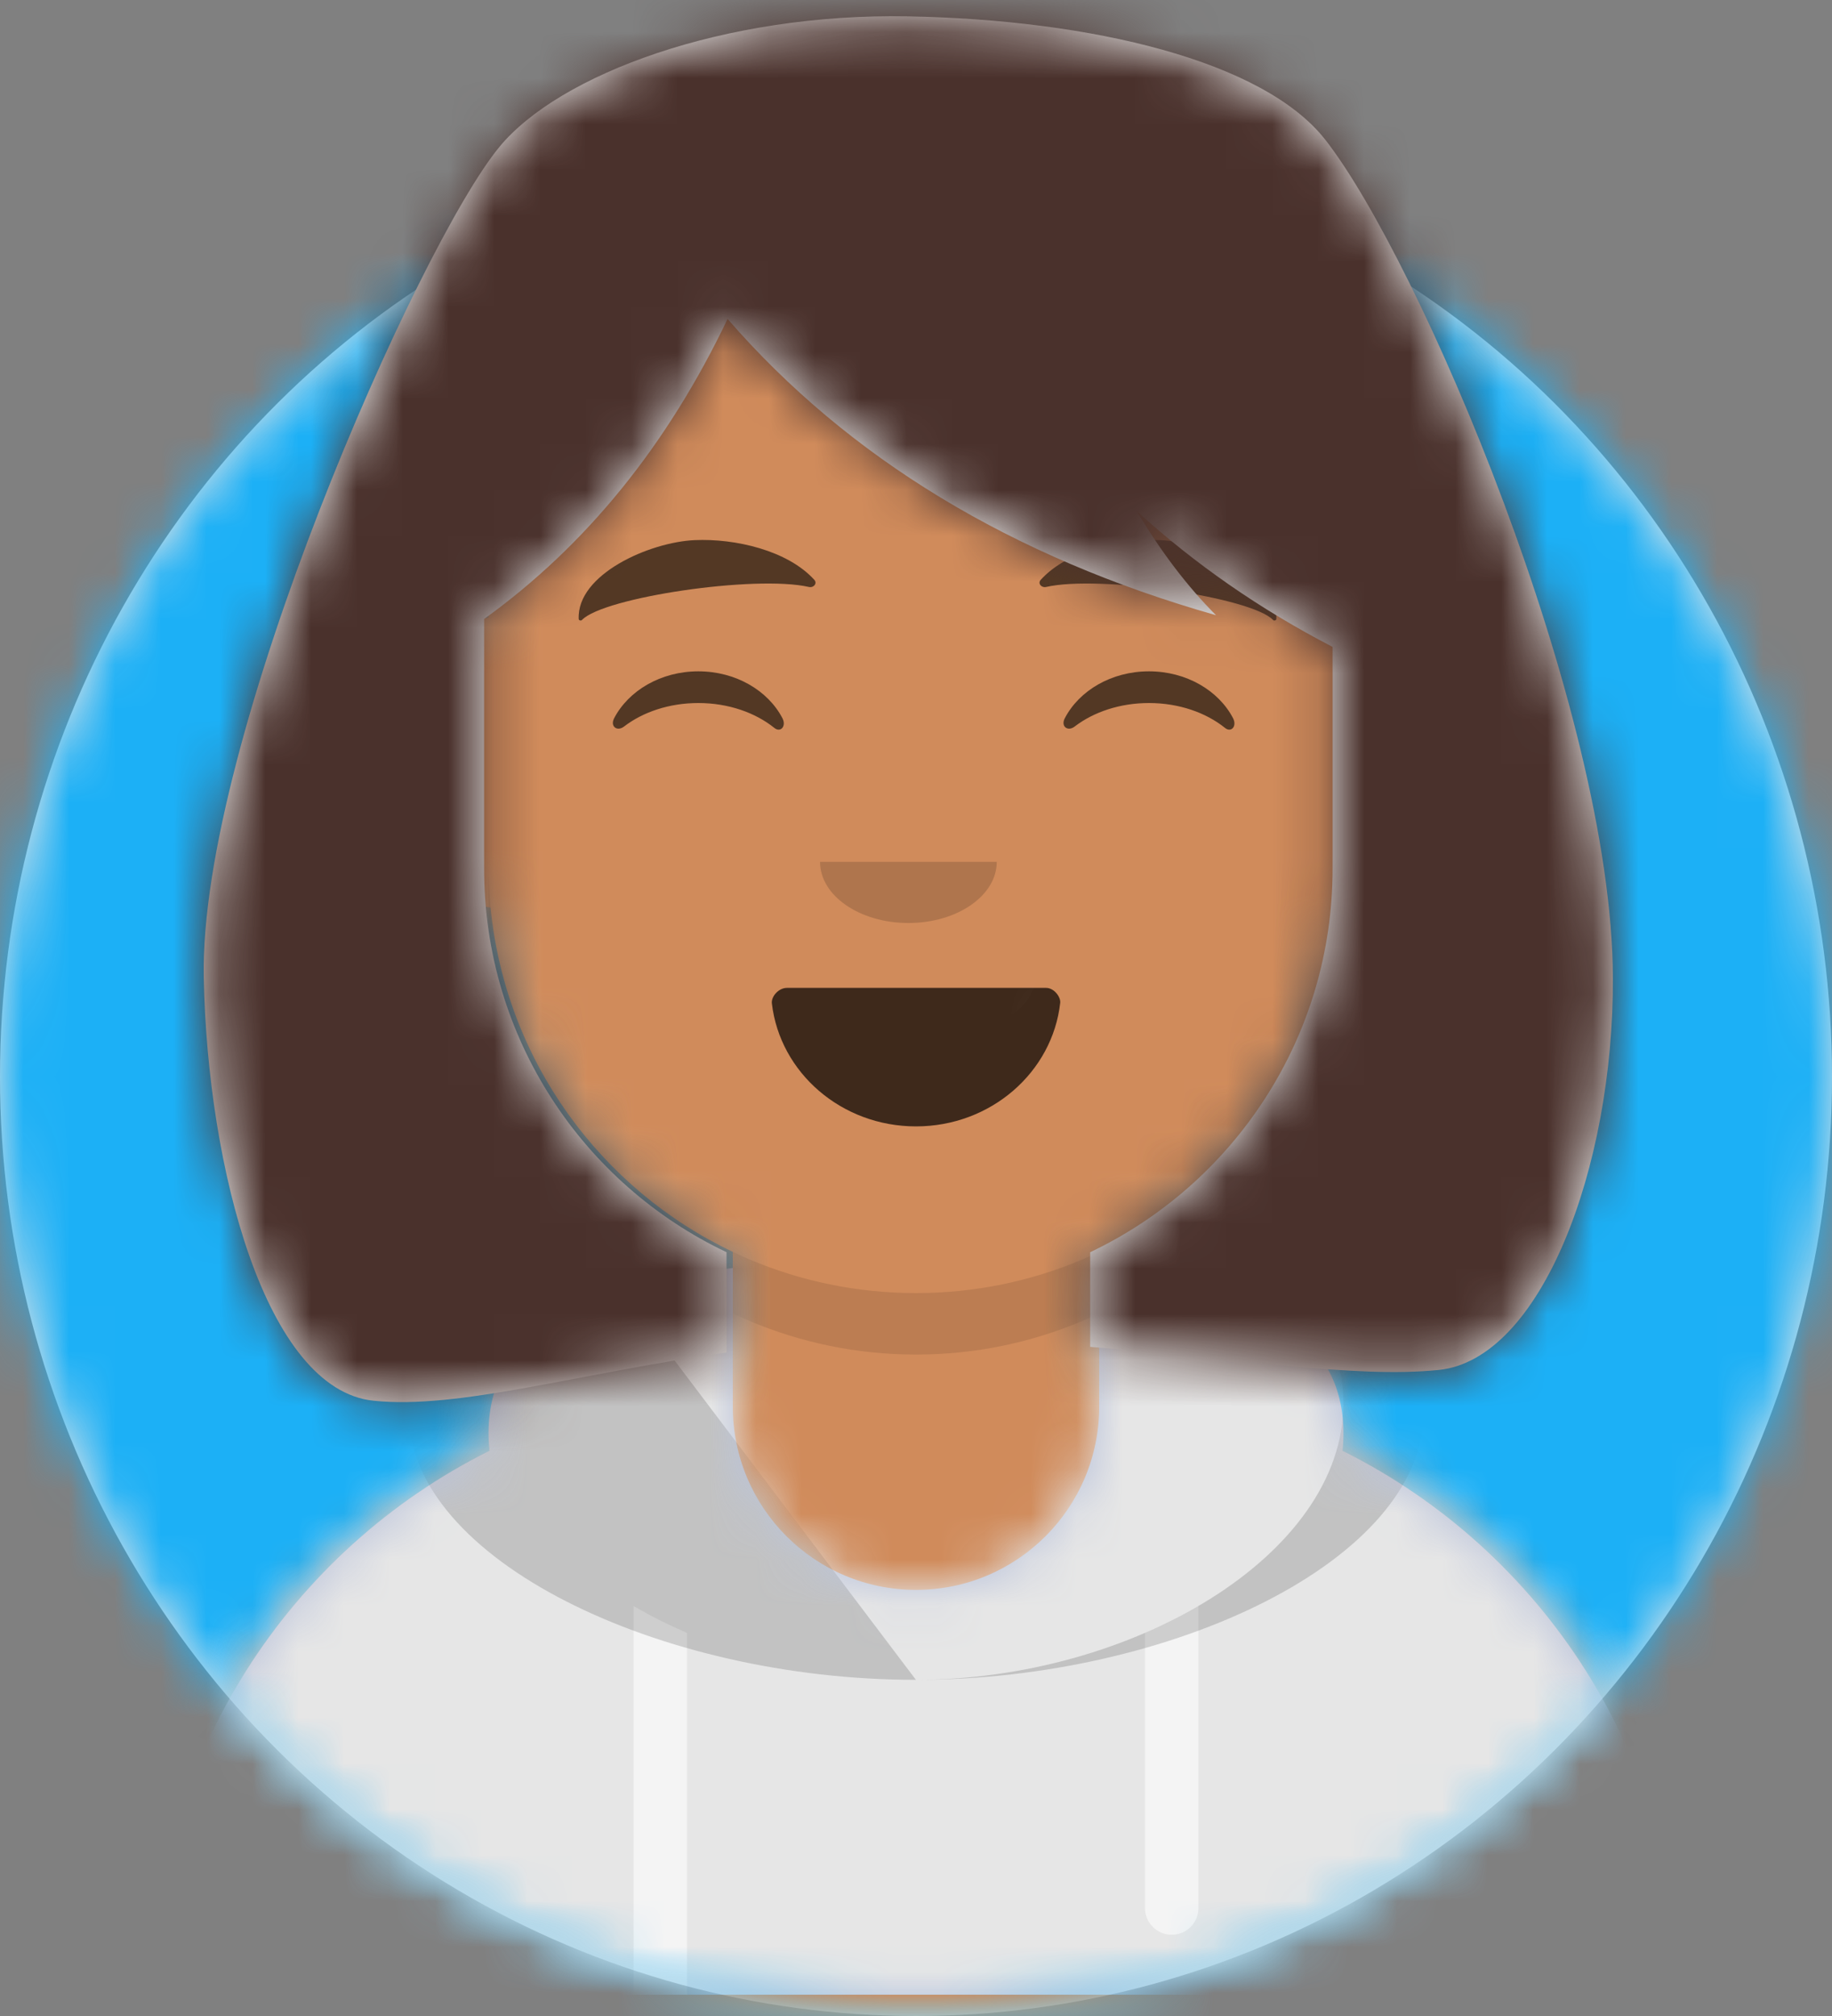 <?xml version="1.0" encoding="UTF-8"?>
<svg width="40px" height="44px" viewBox="0 0 40 44" version="1.1" xmlns="http://www.w3.org/2000/svg" xmlns:xlink="http://www.w3.org/1999/xlink">
    <rect x="0" y="0" width="40" height="44" fill="#808080" stroke="none"/>
    <!-- Generator: Sketch 48.2 (47327) - http://www.bohemiancoding.com/sketch -->
    <title>Group</title>
    <desc>Created with Sketch.</desc>
    <defs>
        <ellipse id="path-1" cx="20" cy="20.5" rx="20" ry="20.5"></ellipse>
        <path d="M2,26.857 L0,26.857 L0,-2.84217094e-14 L44,-2.84217094e-14 L44,26.857 L42,26.857 C42,37.982 33.046,47 22,47 C10.954,47 2,37.982 2,26.857 Z" id="path-3"></path>
        <path d="M12.667,24.28 C9.776,22.907 7.704,20.092 7.378,16.765 C6.41,16.625 5.667,15.792 5.667,14.786 L5.667,12.407 C5.667,11.416 6.387,10.593 7.333,10.435 L7.333,9.333 C7.333,4.179 11.512,9.46895252e-16 16.667,0 C21.821,-9.46895252e-16 26,4.179 26,9.333 L26,10.435 C26.946,10.593 27.667,11.416 27.667,12.407 L27.667,14.786 C27.667,15.792 26.923,16.625 25.955,16.765 C25.63,20.092 23.557,22.907 20.667,24.28 L20.667,27.392 C27.742,27.87 33.333,33.761 33.333,40.957 L0,40.957 C-8.81329944e-16,33.761 5.591,27.87 12.667,27.392 L12.667,24.28 Z" id="path-5"></path>
        <path d="M18,2.139 L18,5.164 C18,7.373 19.791,9.164 22,9.164 C24.209,9.164 26,7.373 26,5.164 L26,2.139 C29.017,2.47 31.333,3.381 31.333,5.74 C31.333,5.871 31.326,6 31.312,6.128 C35.672,8.298 38.667,12.799 38.667,18 L5.333,18 C5.333,12.799 8.328,8.298 12.688,6.128 C12.674,6 12.667,5.871 12.667,5.74 C12.667,3.381 14.983,2.47 18,2.139 Z" id="path-7"></path>
        <path d="M5.853,2.407 C6.029,3.917 7.371,5.091 9,5.091 C10.634,5.091 11.979,3.91 12.149,2.393 C12.162,2.271 12.019,2.068 11.84,2.068 C9.358,2.068 7.456,2.068 6.181,2.068 C6.001,2.068 5.835,2.256 5.853,2.407 Z" id="path-9"></path>
        <rect id="path-11" x="0" y="0" width="44" height="47"></rect>
        <path d="M6.286,13.321 L6.286,18.769 C6.286,22.464 8.449,25.654 11.579,27.141 L11.579,29.332 C8.331,29.784 5.73,30.577 3.868,30.382 C1.515,30.135 0.247,25.312 0.165,21.15 C0.063,15.974 4.85,5.169 6.617,3.021 C7.927,1.428 11.529,0.092 15.549,0.168 C19.569,0.243 23.3,1.143 24.647,2.854 C26.685,5.443 30.911,15.288 30.932,21.15 C30.948,25.313 29.355,29.486 27.128,29.711 C25.295,29.896 22.74,29.461 19.519,29.207 L19.519,27.141 C22.648,25.654 24.812,22.464 24.812,18.769 L24.812,13.93 C23.237,13.115 21.812,12.127 20.537,10.968 C21.067,11.857 21.644,12.614 22.267,13.239 C17.798,11.967 14.243,9.811 11.602,6.772 C10.282,9.536 8.51,11.719 6.286,13.321 Z" id="path-13"></path>
    </defs>
    <g id="Prototype" stroke="none" stroke-width="1" fill="none" fill-rule="evenodd">
        <g id="Group" transform="translate(-2, -3)">
            <g id="Circle" transform="translate(2, 6)">
                <mask id="mask-2" fill="white">
                    <use xlink:href="#path-1"></use>
                </mask>
                <use id="Circle-Background" fill="#E6E6E6" xlink:href="#path-1"></use>
                <g id="Color/Palette/Blue-01" mask="url(#mask-2)" fill="#1CB0F6">
                    <rect id="🖍Color" x="0" y="0" width="40" height="41"></rect>
                </g>
            </g>
            <mask id="mask-4" fill="white">
                <use xlink:href="#path-3"></use>
            </mask>
            <g id="Mask"></g>
            <g id="Avataaar/Default" mask="url(#mask-4)">
                <g id="Body" stroke-width="1" fill-rule="evenodd" transform="translate(5.333, 6.043)">
                    <mask id="mask-6" fill="white">
                        <use xlink:href="#path-5"></use>
                    </mask>
                    <use fill="#D0C6AC" xlink:href="#path-5"></use>
                    <g id="Skin/👶🏽-03-Brown" mask="url(#mask-6)" fill="#D08B5B">
                        <g transform="translate(-5.333, 0)" id="Color">
                            <rect x="0" y="0" width="44" height="41"></rect>
                        </g>
                    </g>
                    <path d="M26,15.845 L26,17.188 C26,22.343 21.821,26.521 16.667,26.521 C11.512,26.521 7.333,22.343 7.333,17.188 L7.333,15.845 C7.333,21 11.512,25.179 16.667,25.179 C21.821,25.179 26,21 26,15.845 Z" id="Neck-Shadow" fill-opacity="0.1" fill="#000000" mask="url(#mask-6)"></path>
                </g>
                <g id="Clothing/Hoodie" transform="translate(0, 28.536)">
                    <mask id="mask-8" fill="white">
                        <use xlink:href="#path-7"></use>
                    </mask>
                    <use id="Hoodie" fill="#B7C1DB" fill-rule="evenodd" xlink:href="#path-7"></use>
                    <g id="Color/Palette/Gray-01" mask="url(#mask-8)" fill="#E6E6E6" fill-rule="evenodd">
                        <rect id="🖍Color" x="0" y="0" width="44" height="18"></rect>
                    </g>
                    <path d="M17,10.103 L17,18 L15.833,18 L15.833,9.515 C16.201,9.73 16.591,9.926 17,10.103 Z M28.167,9.515 L28.167,16.108 C28.167,16.43 27.905,16.691 27.583,16.691 C27.261,16.691 27,16.43 27,16.108 L27,10.103 C27.409,9.926 27.799,9.73 28.167,9.515 Z" id="Straps" fill="#F4F4F4" fill-rule="evenodd" mask="url(#mask-8)"></path>
                    <path d="M21.998,11.127 C21.999,11.127 21.999,11.127 22,11.127 C26.696,11.127 31.333,8.422 31.333,5.085 C31.333,3.552 30.354,2.63 28.84,2.082 C31.348,2.548 33.083,3.476 33.083,5.287 C33.083,8.512 27.577,11.127 22,11.127 C21.999,11.127 21.999,11.127 21.998,11.127 Z M21.998,11.127 C16.422,11.127 10.917,8.512 10.917,5.287 C10.917,3.476 12.652,2.548 15.16,2.082 Z" id="Shadow" fill-opacity="0.16" fill="#000000" fill-rule="evenodd" mask="url(#mask-8)"></path>
                </g>
                <g id="Face" stroke-width="1" fill-rule="evenodd" transform="translate(12.667, 13.764)">
                    <g id="Mouth/Smile" transform="translate(0.333, 8.729)">
                        <mask id="mask-10" fill="white">
                            <use xlink:href="#path-9"></use>
                        </mask>
                        <use id="Mouth" fill-opacity="0.7" fill="#000000" fill-rule="evenodd" xlink:href="#path-9"></use>
                        <rect id="Teeth" fill="#FFFFFF" fill-rule="evenodd" mask="url(#mask-10)" x="6.5" y="0.318" width="5.167" height="2.545" rx="1.273"></rect>
                        <g id="Tongue" stroke-width="1" fill-rule="evenodd" mask="url(#mask-10)" fill="#FF4F6D">
                            <g transform="translate(6.333, 3.818)">
                                <ellipse cx="1.833" cy="1.75" rx="1.833" ry="1.75"></ellipse>
                                <ellipse cx="3.5" cy="1.75" rx="1.833" ry="1.75"></ellipse>
                            </g>
                        </g>
                    </g>
                    <g id="Nose/Default" transform="translate(4.667, 6.714)" fill="#000000" fill-opacity="0.16">
                        <path d="M2.571,1.333 C2.571,2.07 3.435,2.667 4.5,2.667 C5.565,2.667 6.429,2.07 6.429,1.333" id="Nose"></path>
                    </g>
                    <g id="Eyes/Happy-😁" transform="translate(0, 1.343)" fill="#000000" fill-opacity="0.6">
                        <path d="M2.741,3.571 C3.055,2.967 3.76,2.545 4.58,2.545 C5.397,2.545 6.1,2.964 6.415,3.565 C6.509,3.743 6.376,3.889 6.241,3.781 C5.825,3.446 5.235,3.237 4.58,3.237 C3.945,3.237 3.371,3.433 2.958,3.75 C2.807,3.866 2.65,3.748 2.741,3.571 Z" id="Squint"></path>
                        <path d="M12.581,3.571 C12.894,2.967 13.599,2.545 14.419,2.545 C15.236,2.545 15.939,2.964 16.254,3.565 C16.348,3.743 16.215,3.889 16.081,3.781 C15.665,3.446 15.074,3.237 14.419,3.237 C13.785,3.237 13.211,3.433 12.797,3.75 C12.646,3.866 12.489,3.748 12.581,3.571 Z" id="Squint"></path>
                    </g>
                    <g id="Eyebrow/Natural/Default-Natural" fill="#000000" fill-opacity="0.6">
                        <path d="M4.417,1.035 C3.44,1.164 1.916,2.001 2.043,2.97 C2.047,3.001 2.096,3.011 2.117,2.985 C2.539,2.453 5.801,1.673 6.988,1.836 C7.097,1.851 7.169,1.741 7.095,1.672 C6.459,1.082 5.293,0.919 4.417,1.035" id="Eyebrow" transform="translate(4.58, 2) rotate(5) translate(-4.58, -2) "></path>
                        <path d="M14.426,1.035 C13.449,1.164 11.925,2.001 12.052,2.97 C12.056,3.001 12.105,3.011 12.126,2.985 C12.548,2.453 15.809,1.673 16.997,1.836 C17.106,1.851 17.178,1.741 17.104,1.672 C16.468,1.082 15.302,0.919 14.426,1.035" id="Eyebrow" transform="translate(14.589, 2) scale(-1, 1) rotate(5) translate(-14.589, -2) "></path>
                    </g>
                </g>
                <g id="Top" stroke-width="1" fill-rule="evenodd">
                    <mask id="mask-12" fill="white">
                        <use xlink:href="#path-11"></use>
                    </mask>
                    <g id="Mask"></g>
                    <g id="Top/Long-Hair/Bob" mask="url(#mask-12)">
                        <g transform="translate(-0.167, 0)">
                            <g id="Hair" stroke-width="1" fill-rule="evenodd" transform="translate(6.451, 3.189)">
                                <mask id="mask-14" fill="white">
                                    <use xlink:href="#path-13"></use>
                                </mask>
                                <use id="Combined-Shape" fill="#E6E6E6" xlink:href="#path-13"></use>
                                <g id="Color/Hair/Brown-Dark" mask="url(#mask-14)" fill="#4A312C">
                                    <g transform="translate(-6.451, -3.189)" id="Color">
                                        <rect x="0" y="0" width="44" height="47"></rect>
                                    </g>
                                </g>
                            </g>
                            <g id="Facial-Hair/-Blank" transform="translate(8.105, 12.086)"></g>
                            <g id="Top/_Resources/Blank" transform="translate(10.256, 14.268)"></g>
                        </g>
                    </g>
                </g>
            </g>
        </g>
    </g>
</svg>